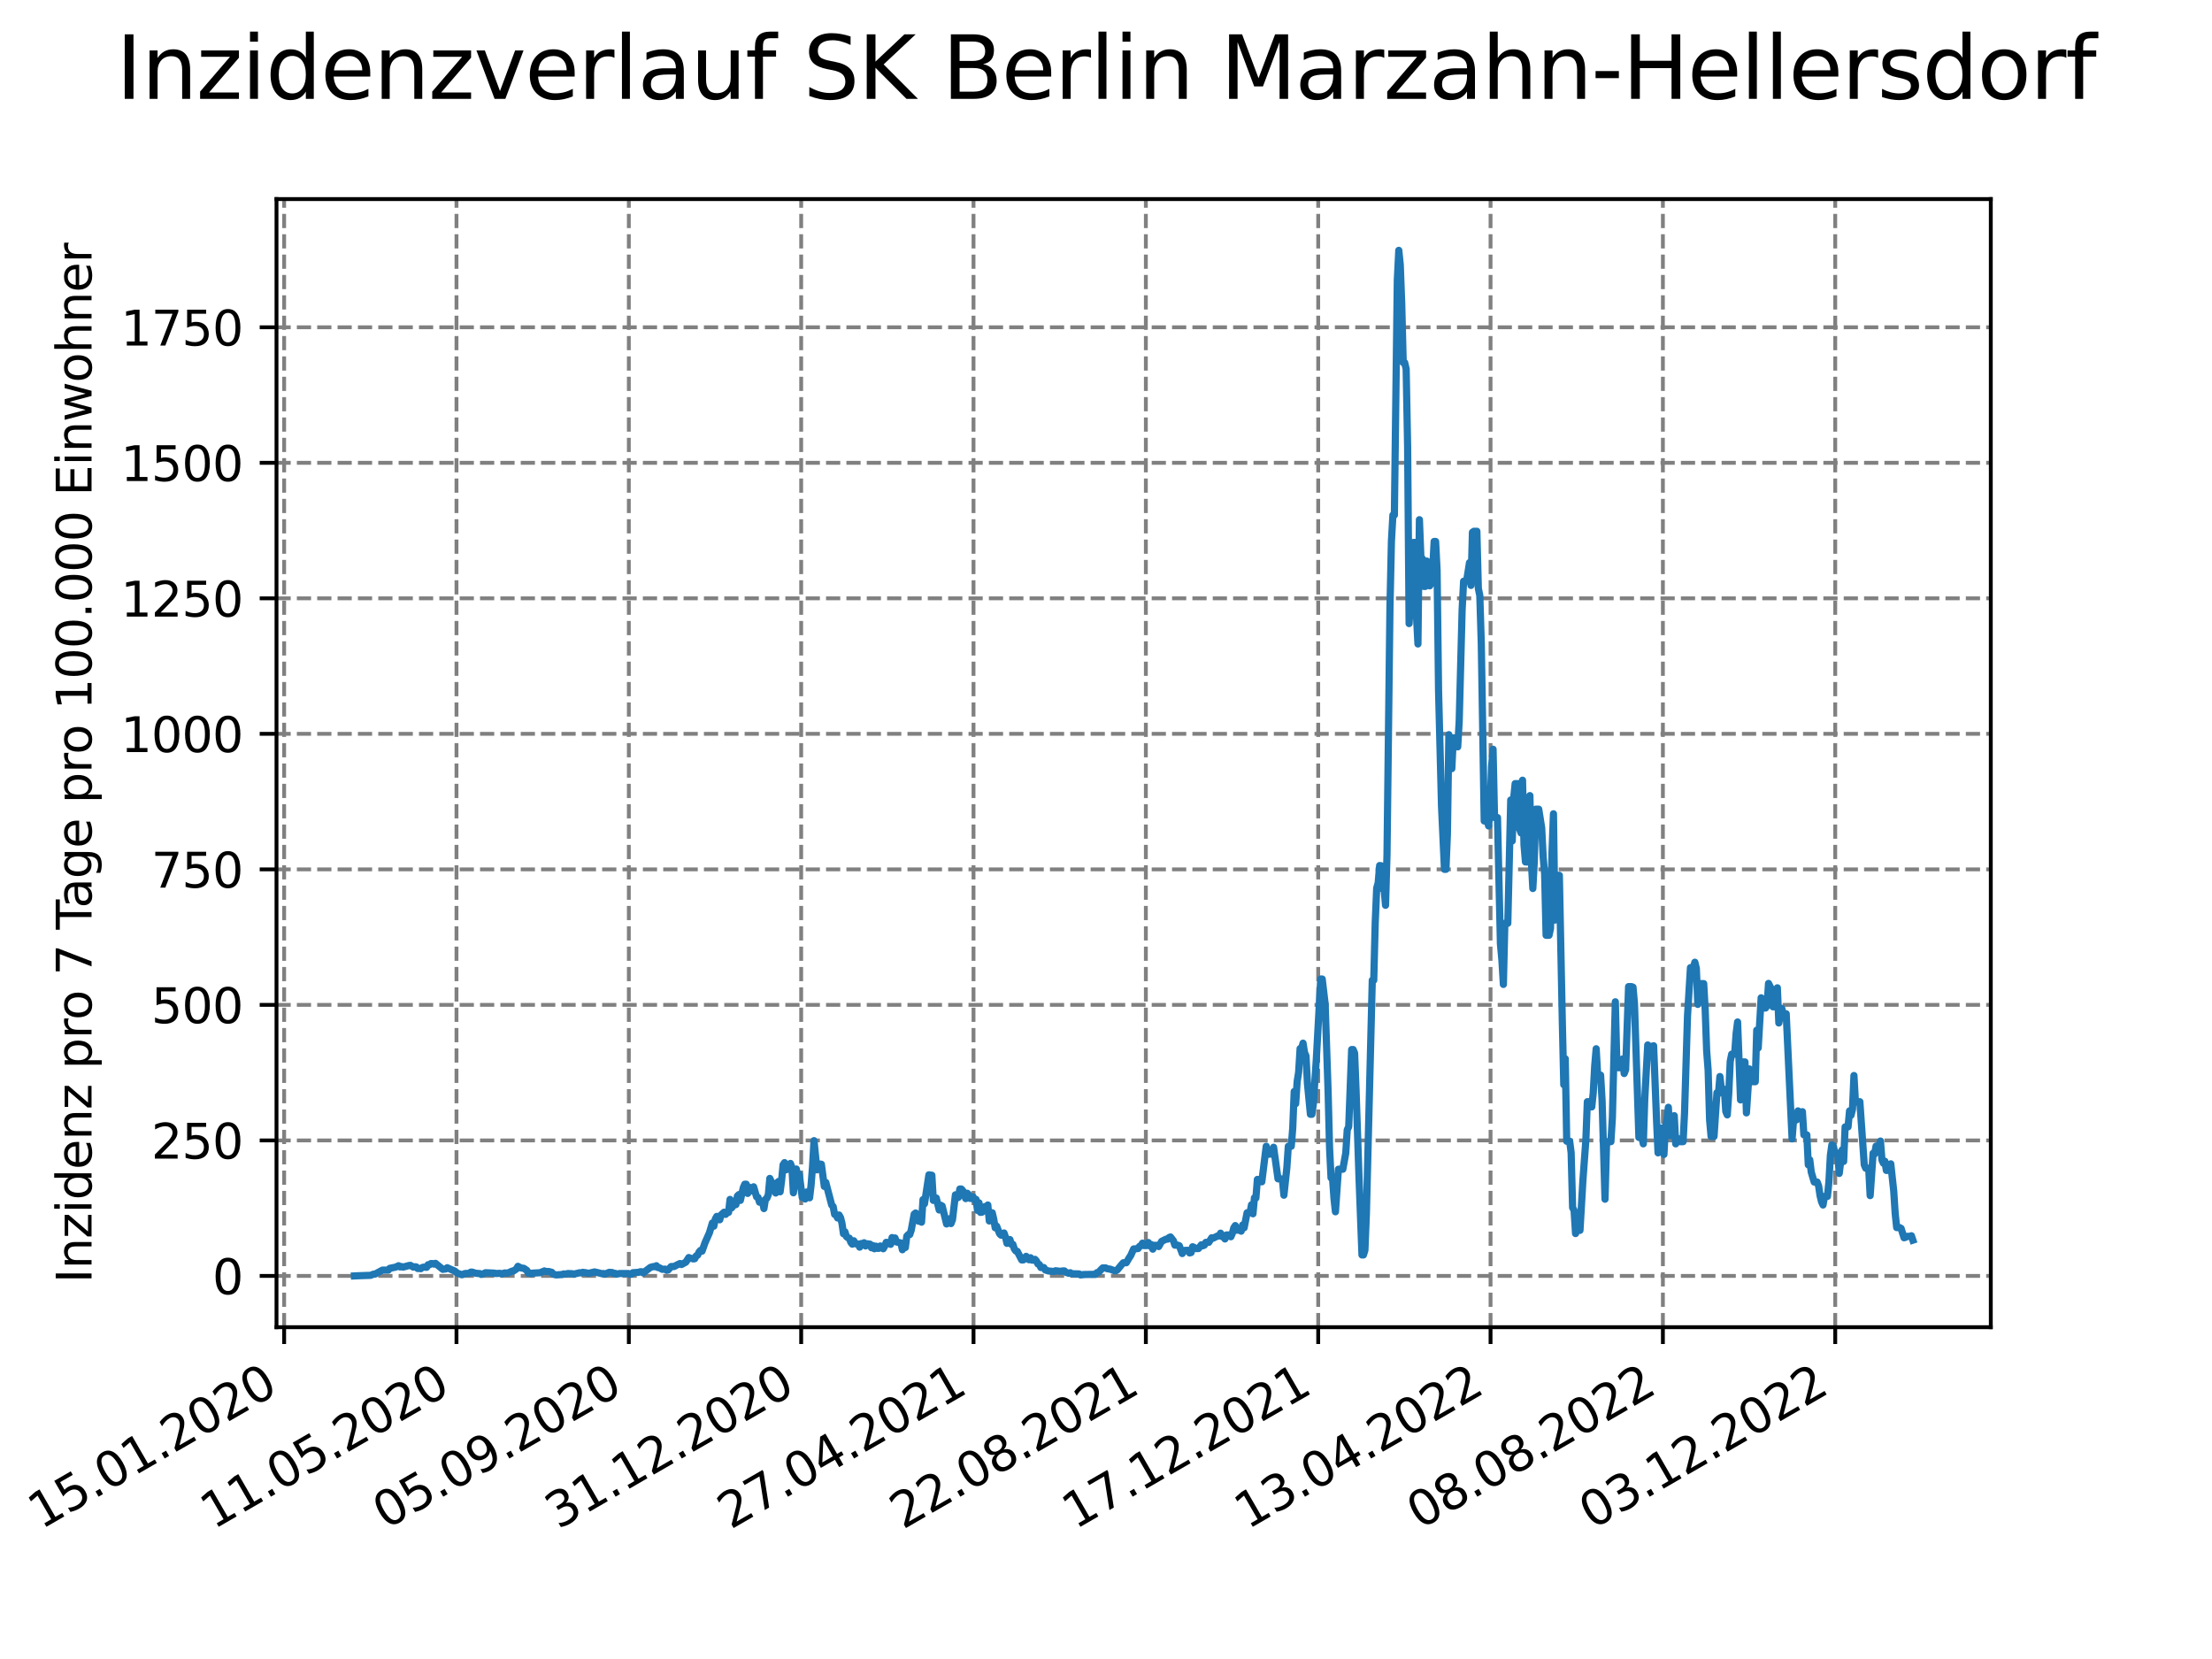<?xml version="1.0" encoding="utf-8" standalone="no"?>
<!DOCTYPE svg PUBLIC "-//W3C//DTD SVG 1.1//EN"
  "http://www.w3.org/Graphics/SVG/1.1/DTD/svg11.dtd">
<svg xmlns:xlink="http://www.w3.org/1999/xlink" width="460.8pt" height="345.6pt" viewBox="0 0 460.8 345.6" xmlns="http://www.w3.org/2000/svg" version="1.1">
 <defs>
  <style type="text/css">*{stroke-linejoin: round; stroke-linecap: butt}</style>
 </defs>
 <g id="figure_1">
  <g id="patch_1">
   <path d="M 0 345.6 
L 460.8 345.6 
L 460.8 0 
L 0 0 
z
" style="fill: #ffffff"/>
  </g>
  <g id="axes_1">
   <g id="patch_2">
    <path d="M 57.6 276.48 
L 414.72 276.48 
L 414.72 41.472 
L 57.6 41.472 
z
" style="fill: #ffffff"/>
   </g>
   <g id="matplotlib.axis_1">
    <g id="xtick_1">
     <g id="line2d_1">
      <path d="M 59.193 276.48 
L 59.193 41.472 
" clip-path="url(#pa24aca6c98)" style="fill: none; stroke-dasharray: 2.96,1.28; stroke-dashoffset: 0; stroke: #808080; stroke-width: 0.8"/>
     </g>
     <g id="line2d_2">
      <defs>
       <path id="m236a05d1f6" d="M 0 0 
L 0 3.5 
" style="stroke: #000000; stroke-width: 0.8"/>
      </defs>
      <g>
       <use xlink:href="#m236a05d1f6" x="59.193" y="276.48" style="stroke: #000000; stroke-width: 0.8"/>
      </g>
     </g>
     <g id="text_1">
      <!-- 15.01.2020 -->
      <g transform="translate(8.568 318.689) rotate(-30) scale(0.1 -0.1)">
       <defs>
        <path id="DejaVuSans-31" d="M 794 531 
L 1825 531 
L 1825 4091 
L 703 3866 
L 703 4441 
L 1819 4666 
L 2450 4666 
L 2450 531 
L 3481 531 
L 3481 0 
L 794 0 
L 794 531 
z
" transform="scale(0.016)"/>
        <path id="DejaVuSans-35" d="M 691 4666 
L 3169 4666 
L 3169 4134 
L 1269 4134 
L 1269 2991 
Q 1406 3038 1543 3061 
Q 1681 3084 1819 3084 
Q 2600 3084 3056 2656 
Q 3513 2228 3513 1497 
Q 3513 744 3044 326 
Q 2575 -91 1722 -91 
Q 1428 -91 1123 -41 
Q 819 9 494 109 
L 494 744 
Q 775 591 1075 516 
Q 1375 441 1709 441 
Q 2250 441 2565 725 
Q 2881 1009 2881 1497 
Q 2881 1984 2565 2268 
Q 2250 2553 1709 2553 
Q 1456 2553 1204 2497 
Q 953 2441 691 2322 
L 691 4666 
z
" transform="scale(0.016)"/>
        <path id="DejaVuSans-2e" d="M 684 794 
L 1344 794 
L 1344 0 
L 684 0 
L 684 794 
z
" transform="scale(0.016)"/>
        <path id="DejaVuSans-30" d="M 2034 4250 
Q 1547 4250 1301 3770 
Q 1056 3291 1056 2328 
Q 1056 1369 1301 889 
Q 1547 409 2034 409 
Q 2525 409 2770 889 
Q 3016 1369 3016 2328 
Q 3016 3291 2770 3770 
Q 2525 4250 2034 4250 
z
M 2034 4750 
Q 2819 4750 3233 4129 
Q 3647 3509 3647 2328 
Q 3647 1150 3233 529 
Q 2819 -91 2034 -91 
Q 1250 -91 836 529 
Q 422 1150 422 2328 
Q 422 3509 836 4129 
Q 1250 4750 2034 4750 
z
" transform="scale(0.016)"/>
        <path id="DejaVuSans-32" d="M 1228 531 
L 3431 531 
L 3431 0 
L 469 0 
L 469 531 
Q 828 903 1448 1529 
Q 2069 2156 2228 2338 
Q 2531 2678 2651 2914 
Q 2772 3150 2772 3378 
Q 2772 3750 2511 3984 
Q 2250 4219 1831 4219 
Q 1534 4219 1204 4116 
Q 875 4013 500 3803 
L 500 4441 
Q 881 4594 1212 4672 
Q 1544 4750 1819 4750 
Q 2544 4750 2975 4387 
Q 3406 4025 3406 3419 
Q 3406 3131 3298 2873 
Q 3191 2616 2906 2266 
Q 2828 2175 2409 1742 
Q 1991 1309 1228 531 
z
" transform="scale(0.016)"/>
       </defs>
       <use xlink:href="#DejaVuSans-31"/>
       <use xlink:href="#DejaVuSans-35" x="63.623"/>
       <use xlink:href="#DejaVuSans-2e" x="127.246"/>
       <use xlink:href="#DejaVuSans-30" x="159.033"/>
       <use xlink:href="#DejaVuSans-31" x="222.656"/>
       <use xlink:href="#DejaVuSans-2e" x="286.279"/>
       <use xlink:href="#DejaVuSans-32" x="318.066"/>
       <use xlink:href="#DejaVuSans-30" x="381.689"/>
       <use xlink:href="#DejaVuSans-32" x="445.312"/>
       <use xlink:href="#DejaVuSans-30" x="508.936"/>
      </g>
     </g>
    </g>
    <g id="xtick_2">
     <g id="line2d_3">
      <path d="M 95.095 276.48 
L 95.095 41.472 
" clip-path="url(#pa24aca6c98)" style="fill: none; stroke-dasharray: 2.96,1.28; stroke-dashoffset: 0; stroke: #808080; stroke-width: 0.8"/>
     </g>
     <g id="line2d_4">
      <g>
       <use xlink:href="#m236a05d1f6" x="95.095" y="276.48" style="stroke: #000000; stroke-width: 0.8"/>
      </g>
     </g>
     <g id="text_2">
      <!-- 11.05.2020 -->
      <g transform="translate(44.47 318.689) rotate(-30) scale(0.1 -0.1)">
       <use xlink:href="#DejaVuSans-31"/>
       <use xlink:href="#DejaVuSans-31" x="63.623"/>
       <use xlink:href="#DejaVuSans-2e" x="127.246"/>
       <use xlink:href="#DejaVuSans-30" x="159.033"/>
       <use xlink:href="#DejaVuSans-35" x="222.656"/>
       <use xlink:href="#DejaVuSans-2e" x="286.279"/>
       <use xlink:href="#DejaVuSans-32" x="318.066"/>
       <use xlink:href="#DejaVuSans-30" x="381.689"/>
       <use xlink:href="#DejaVuSans-32" x="445.312"/>
       <use xlink:href="#DejaVuSans-30" x="508.936"/>
      </g>
     </g>
    </g>
    <g id="xtick_3">
     <g id="line2d_5">
      <path d="M 130.998 276.48 
L 130.998 41.472 
" clip-path="url(#pa24aca6c98)" style="fill: none; stroke-dasharray: 2.96,1.28; stroke-dashoffset: 0; stroke: #808080; stroke-width: 0.8"/>
     </g>
     <g id="line2d_6">
      <g>
       <use xlink:href="#m236a05d1f6" x="130.998" y="276.48" style="stroke: #000000; stroke-width: 0.8"/>
      </g>
     </g>
     <g id="text_3">
      <!-- 05.09.2020 -->
      <g transform="translate(80.372 318.689) rotate(-30) scale(0.1 -0.1)">
       <defs>
        <path id="DejaVuSans-39" d="M 703 97 
L 703 672 
Q 941 559 1184 500 
Q 1428 441 1663 441 
Q 2288 441 2617 861 
Q 2947 1281 2994 2138 
Q 2813 1869 2534 1725 
Q 2256 1581 1919 1581 
Q 1219 1581 811 2004 
Q 403 2428 403 3163 
Q 403 3881 828 4315 
Q 1253 4750 1959 4750 
Q 2769 4750 3195 4129 
Q 3622 3509 3622 2328 
Q 3622 1225 3098 567 
Q 2575 -91 1691 -91 
Q 1453 -91 1209 -44 
Q 966 3 703 97 
z
M 1959 2075 
Q 2384 2075 2632 2365 
Q 2881 2656 2881 3163 
Q 2881 3666 2632 3958 
Q 2384 4250 1959 4250 
Q 1534 4250 1286 3958 
Q 1038 3666 1038 3163 
Q 1038 2656 1286 2365 
Q 1534 2075 1959 2075 
z
" transform="scale(0.016)"/>
       </defs>
       <use xlink:href="#DejaVuSans-30"/>
       <use xlink:href="#DejaVuSans-35" x="63.623"/>
       <use xlink:href="#DejaVuSans-2e" x="127.246"/>
       <use xlink:href="#DejaVuSans-30" x="159.033"/>
       <use xlink:href="#DejaVuSans-39" x="222.656"/>
       <use xlink:href="#DejaVuSans-2e" x="286.279"/>
       <use xlink:href="#DejaVuSans-32" x="318.066"/>
       <use xlink:href="#DejaVuSans-30" x="381.689"/>
       <use xlink:href="#DejaVuSans-32" x="445.312"/>
       <use xlink:href="#DejaVuSans-30" x="508.936"/>
      </g>
     </g>
    </g>
    <g id="xtick_4">
     <g id="line2d_7">
      <path d="M 166.9 276.48 
L 166.9 41.472 
" clip-path="url(#pa24aca6c98)" style="fill: none; stroke-dasharray: 2.96,1.28; stroke-dashoffset: 0; stroke: #808080; stroke-width: 0.8"/>
     </g>
     <g id="line2d_8">
      <g>
       <use xlink:href="#m236a05d1f6" x="166.9" y="276.48" style="stroke: #000000; stroke-width: 0.8"/>
      </g>
     </g>
     <g id="text_4">
      <!-- 31.12.2020 -->
      <g transform="translate(116.275 318.689) rotate(-30) scale(0.1 -0.1)">
       <defs>
        <path id="DejaVuSans-33" d="M 2597 2516 
Q 3050 2419 3304 2112 
Q 3559 1806 3559 1356 
Q 3559 666 3084 287 
Q 2609 -91 1734 -91 
Q 1441 -91 1130 -33 
Q 819 25 488 141 
L 488 750 
Q 750 597 1062 519 
Q 1375 441 1716 441 
Q 2309 441 2620 675 
Q 2931 909 2931 1356 
Q 2931 1769 2642 2001 
Q 2353 2234 1838 2234 
L 1294 2234 
L 1294 2753 
L 1863 2753 
Q 2328 2753 2575 2939 
Q 2822 3125 2822 3475 
Q 2822 3834 2567 4026 
Q 2313 4219 1838 4219 
Q 1578 4219 1281 4162 
Q 984 4106 628 3988 
L 628 4550 
Q 988 4650 1302 4700 
Q 1616 4750 1894 4750 
Q 2613 4750 3031 4423 
Q 3450 4097 3450 3541 
Q 3450 3153 3228 2886 
Q 3006 2619 2597 2516 
z
" transform="scale(0.016)"/>
       </defs>
       <use xlink:href="#DejaVuSans-33"/>
       <use xlink:href="#DejaVuSans-31" x="63.623"/>
       <use xlink:href="#DejaVuSans-2e" x="127.246"/>
       <use xlink:href="#DejaVuSans-31" x="159.033"/>
       <use xlink:href="#DejaVuSans-32" x="222.656"/>
       <use xlink:href="#DejaVuSans-2e" x="286.279"/>
       <use xlink:href="#DejaVuSans-32" x="318.066"/>
       <use xlink:href="#DejaVuSans-30" x="381.689"/>
       <use xlink:href="#DejaVuSans-32" x="445.312"/>
       <use xlink:href="#DejaVuSans-30" x="508.936"/>
      </g>
     </g>
    </g>
    <g id="xtick_5">
     <g id="line2d_9">
      <path d="M 202.802 276.48 
L 202.802 41.472 
" clip-path="url(#pa24aca6c98)" style="fill: none; stroke-dasharray: 2.96,1.28; stroke-dashoffset: 0; stroke: #808080; stroke-width: 0.8"/>
     </g>
     <g id="line2d_10">
      <g>
       <use xlink:href="#m236a05d1f6" x="202.802" y="276.48" style="stroke: #000000; stroke-width: 0.8"/>
      </g>
     </g>
     <g id="text_5">
      <!-- 27.04.2021 -->
      <g transform="translate(152.177 318.689) rotate(-30) scale(0.1 -0.1)">
       <defs>
        <path id="DejaVuSans-37" d="M 525 4666 
L 3525 4666 
L 3525 4397 
L 1831 0 
L 1172 0 
L 2766 4134 
L 525 4134 
L 525 4666 
z
" transform="scale(0.016)"/>
        <path id="DejaVuSans-34" d="M 2419 4116 
L 825 1625 
L 2419 1625 
L 2419 4116 
z
M 2253 4666 
L 3047 4666 
L 3047 1625 
L 3713 1625 
L 3713 1100 
L 3047 1100 
L 3047 0 
L 2419 0 
L 2419 1100 
L 313 1100 
L 313 1709 
L 2253 4666 
z
" transform="scale(0.016)"/>
       </defs>
       <use xlink:href="#DejaVuSans-32"/>
       <use xlink:href="#DejaVuSans-37" x="63.623"/>
       <use xlink:href="#DejaVuSans-2e" x="127.246"/>
       <use xlink:href="#DejaVuSans-30" x="159.033"/>
       <use xlink:href="#DejaVuSans-34" x="222.656"/>
       <use xlink:href="#DejaVuSans-2e" x="286.279"/>
       <use xlink:href="#DejaVuSans-32" x="318.066"/>
       <use xlink:href="#DejaVuSans-30" x="381.689"/>
       <use xlink:href="#DejaVuSans-32" x="445.312"/>
       <use xlink:href="#DejaVuSans-31" x="508.936"/>
      </g>
     </g>
    </g>
    <g id="xtick_6">
     <g id="line2d_11">
      <path d="M 238.704 276.48 
L 238.704 41.472 
" clip-path="url(#pa24aca6c98)" style="fill: none; stroke-dasharray: 2.96,1.28; stroke-dashoffset: 0; stroke: #808080; stroke-width: 0.8"/>
     </g>
     <g id="line2d_12">
      <g>
       <use xlink:href="#m236a05d1f6" x="238.704" y="276.48" style="stroke: #000000; stroke-width: 0.8"/>
      </g>
     </g>
     <g id="text_6">
      <!-- 22.08.2021 -->
      <g transform="translate(188.079 318.689) rotate(-30) scale(0.1 -0.1)">
       <defs>
        <path id="DejaVuSans-38" d="M 2034 2216 
Q 1584 2216 1326 1975 
Q 1069 1734 1069 1313 
Q 1069 891 1326 650 
Q 1584 409 2034 409 
Q 2484 409 2743 651 
Q 3003 894 3003 1313 
Q 3003 1734 2745 1975 
Q 2488 2216 2034 2216 
z
M 1403 2484 
Q 997 2584 770 2862 
Q 544 3141 544 3541 
Q 544 4100 942 4425 
Q 1341 4750 2034 4750 
Q 2731 4750 3128 4425 
Q 3525 4100 3525 3541 
Q 3525 3141 3298 2862 
Q 3072 2584 2669 2484 
Q 3125 2378 3379 2068 
Q 3634 1759 3634 1313 
Q 3634 634 3220 271 
Q 2806 -91 2034 -91 
Q 1263 -91 848 271 
Q 434 634 434 1313 
Q 434 1759 690 2068 
Q 947 2378 1403 2484 
z
M 1172 3481 
Q 1172 3119 1398 2916 
Q 1625 2713 2034 2713 
Q 2441 2713 2670 2916 
Q 2900 3119 2900 3481 
Q 2900 3844 2670 4047 
Q 2441 4250 2034 4250 
Q 1625 4250 1398 4047 
Q 1172 3844 1172 3481 
z
" transform="scale(0.016)"/>
       </defs>
       <use xlink:href="#DejaVuSans-32"/>
       <use xlink:href="#DejaVuSans-32" x="63.623"/>
       <use xlink:href="#DejaVuSans-2e" x="127.246"/>
       <use xlink:href="#DejaVuSans-30" x="159.033"/>
       <use xlink:href="#DejaVuSans-38" x="222.656"/>
       <use xlink:href="#DejaVuSans-2e" x="286.279"/>
       <use xlink:href="#DejaVuSans-32" x="318.066"/>
       <use xlink:href="#DejaVuSans-30" x="381.689"/>
       <use xlink:href="#DejaVuSans-32" x="445.312"/>
       <use xlink:href="#DejaVuSans-31" x="508.936"/>
      </g>
     </g>
    </g>
    <g id="xtick_7">
     <g id="line2d_13">
      <path d="M 274.607 276.48 
L 274.607 41.472 
" clip-path="url(#pa24aca6c98)" style="fill: none; stroke-dasharray: 2.96,1.28; stroke-dashoffset: 0; stroke: #808080; stroke-width: 0.8"/>
     </g>
     <g id="line2d_14">
      <g>
       <use xlink:href="#m236a05d1f6" x="274.607" y="276.48" style="stroke: #000000; stroke-width: 0.8"/>
      </g>
     </g>
     <g id="text_7">
      <!-- 17.12.2021 -->
      <g transform="translate(223.981 318.689) rotate(-30) scale(0.1 -0.1)">
       <use xlink:href="#DejaVuSans-31"/>
       <use xlink:href="#DejaVuSans-37" x="63.623"/>
       <use xlink:href="#DejaVuSans-2e" x="127.246"/>
       <use xlink:href="#DejaVuSans-31" x="159.033"/>
       <use xlink:href="#DejaVuSans-32" x="222.656"/>
       <use xlink:href="#DejaVuSans-2e" x="286.279"/>
       <use xlink:href="#DejaVuSans-32" x="318.066"/>
       <use xlink:href="#DejaVuSans-30" x="381.689"/>
       <use xlink:href="#DejaVuSans-32" x="445.312"/>
       <use xlink:href="#DejaVuSans-31" x="508.936"/>
      </g>
     </g>
    </g>
    <g id="xtick_8">
     <g id="line2d_15">
      <path d="M 310.509 276.48 
L 310.509 41.472 
" clip-path="url(#pa24aca6c98)" style="fill: none; stroke-dasharray: 2.96,1.28; stroke-dashoffset: 0; stroke: #808080; stroke-width: 0.8"/>
     </g>
     <g id="line2d_16">
      <g>
       <use xlink:href="#m236a05d1f6" x="310.509" y="276.48" style="stroke: #000000; stroke-width: 0.8"/>
      </g>
     </g>
     <g id="text_8">
      <!-- 13.04.2022 -->
      <g transform="translate(259.884 318.689) rotate(-30) scale(0.1 -0.1)">
       <use xlink:href="#DejaVuSans-31"/>
       <use xlink:href="#DejaVuSans-33" x="63.623"/>
       <use xlink:href="#DejaVuSans-2e" x="127.246"/>
       <use xlink:href="#DejaVuSans-30" x="159.033"/>
       <use xlink:href="#DejaVuSans-34" x="222.656"/>
       <use xlink:href="#DejaVuSans-2e" x="286.279"/>
       <use xlink:href="#DejaVuSans-32" x="318.066"/>
       <use xlink:href="#DejaVuSans-30" x="381.689"/>
       <use xlink:href="#DejaVuSans-32" x="445.312"/>
       <use xlink:href="#DejaVuSans-32" x="508.936"/>
      </g>
     </g>
    </g>
    <g id="xtick_9">
     <g id="line2d_17">
      <path d="M 346.411 276.48 
L 346.411 41.472 
" clip-path="url(#pa24aca6c98)" style="fill: none; stroke-dasharray: 2.96,1.28; stroke-dashoffset: 0; stroke: #808080; stroke-width: 0.8"/>
     </g>
     <g id="line2d_18">
      <g>
       <use xlink:href="#m236a05d1f6" x="346.411" y="276.48" style="stroke: #000000; stroke-width: 0.8"/>
      </g>
     </g>
     <g id="text_9">
      <!-- 08.08.2022 -->
      <g transform="translate(295.786 318.689) rotate(-30) scale(0.1 -0.1)">
       <use xlink:href="#DejaVuSans-30"/>
       <use xlink:href="#DejaVuSans-38" x="63.623"/>
       <use xlink:href="#DejaVuSans-2e" x="127.246"/>
       <use xlink:href="#DejaVuSans-30" x="159.033"/>
       <use xlink:href="#DejaVuSans-38" x="222.656"/>
       <use xlink:href="#DejaVuSans-2e" x="286.279"/>
       <use xlink:href="#DejaVuSans-32" x="318.066"/>
       <use xlink:href="#DejaVuSans-30" x="381.689"/>
       <use xlink:href="#DejaVuSans-32" x="445.312"/>
       <use xlink:href="#DejaVuSans-32" x="508.936"/>
      </g>
     </g>
    </g>
    <g id="xtick_10">
     <g id="line2d_19">
      <path d="M 382.313 276.48 
L 382.313 41.472 
" clip-path="url(#pa24aca6c98)" style="fill: none; stroke-dasharray: 2.96,1.28; stroke-dashoffset: 0; stroke: #808080; stroke-width: 0.8"/>
     </g>
     <g id="line2d_20">
      <g>
       <use xlink:href="#m236a05d1f6" x="382.313" y="276.48" style="stroke: #000000; stroke-width: 0.8"/>
      </g>
     </g>
     <g id="text_10">
      <!-- 03.12.2022 -->
      <g transform="translate(331.688 318.689) rotate(-30) scale(0.1 -0.1)">
       <use xlink:href="#DejaVuSans-30"/>
       <use xlink:href="#DejaVuSans-33" x="63.623"/>
       <use xlink:href="#DejaVuSans-2e" x="127.246"/>
       <use xlink:href="#DejaVuSans-31" x="159.033"/>
       <use xlink:href="#DejaVuSans-32" x="222.656"/>
       <use xlink:href="#DejaVuSans-2e" x="286.279"/>
       <use xlink:href="#DejaVuSans-32" x="318.066"/>
       <use xlink:href="#DejaVuSans-30" x="381.689"/>
       <use xlink:href="#DejaVuSans-32" x="445.312"/>
       <use xlink:href="#DejaVuSans-32" x="508.936"/>
      </g>
     </g>
    </g>
   </g>
   <g id="matplotlib.axis_2">
    <g id="ytick_1">
     <g id="line2d_21">
      <path d="M 57.6 265.798 
L 414.72 265.798 
" clip-path="url(#pa24aca6c98)" style="fill: none; stroke-dasharray: 2.96,1.28; stroke-dashoffset: 0; stroke: #808080; stroke-width: 0.8"/>
     </g>
     <g id="line2d_22">
      <defs>
       <path id="m1635354363" d="M 0 0 
L -3.5 0 
" style="stroke: #000000; stroke-width: 0.8"/>
      </defs>
      <g>
       <use xlink:href="#m1635354363" x="57.6" y="265.798" style="stroke: #000000; stroke-width: 0.8"/>
      </g>
     </g>
     <g id="text_11">
      <!-- 0 -->
      <g transform="translate(44.237 269.597) scale(0.1 -0.1)">
       <use xlink:href="#DejaVuSans-30"/>
      </g>
     </g>
    </g>
    <g id="ytick_2">
     <g id="line2d_23">
      <path d="M 57.6 237.567 
L 414.72 237.567 
" clip-path="url(#pa24aca6c98)" style="fill: none; stroke-dasharray: 2.96,1.28; stroke-dashoffset: 0; stroke: #808080; stroke-width: 0.8"/>
     </g>
     <g id="line2d_24">
      <g>
       <use xlink:href="#m1635354363" x="57.6" y="237.567" style="stroke: #000000; stroke-width: 0.8"/>
      </g>
     </g>
     <g id="text_12">
      <!-- 250 -->
      <g transform="translate(31.512 241.366) scale(0.1 -0.1)">
       <use xlink:href="#DejaVuSans-32"/>
       <use xlink:href="#DejaVuSans-35" x="63.623"/>
       <use xlink:href="#DejaVuSans-30" x="127.246"/>
      </g>
     </g>
    </g>
    <g id="ytick_3">
     <g id="line2d_25">
      <path d="M 57.6 209.336 
L 414.72 209.336 
" clip-path="url(#pa24aca6c98)" style="fill: none; stroke-dasharray: 2.96,1.28; stroke-dashoffset: 0; stroke: #808080; stroke-width: 0.8"/>
     </g>
     <g id="line2d_26">
      <g>
       <use xlink:href="#m1635354363" x="57.6" y="209.336" style="stroke: #000000; stroke-width: 0.8"/>
      </g>
     </g>
     <g id="text_13">
      <!-- 500 -->
      <g transform="translate(31.512 213.135) scale(0.1 -0.1)">
       <use xlink:href="#DejaVuSans-35"/>
       <use xlink:href="#DejaVuSans-30" x="63.623"/>
       <use xlink:href="#DejaVuSans-30" x="127.246"/>
      </g>
     </g>
    </g>
    <g id="ytick_4">
     <g id="line2d_27">
      <path d="M 57.6 181.105 
L 414.72 181.105 
" clip-path="url(#pa24aca6c98)" style="fill: none; stroke-dasharray: 2.96,1.28; stroke-dashoffset: 0; stroke: #808080; stroke-width: 0.8"/>
     </g>
     <g id="line2d_28">
      <g>
       <use xlink:href="#m1635354363" x="57.6" y="181.105" style="stroke: #000000; stroke-width: 0.8"/>
      </g>
     </g>
     <g id="text_14">
      <!-- 750 -->
      <g transform="translate(31.512 184.904) scale(0.1 -0.1)">
       <use xlink:href="#DejaVuSans-37"/>
       <use xlink:href="#DejaVuSans-35" x="63.623"/>
       <use xlink:href="#DejaVuSans-30" x="127.246"/>
      </g>
     </g>
    </g>
    <g id="ytick_5">
     <g id="line2d_29">
      <path d="M 57.6 152.874 
L 414.72 152.874 
" clip-path="url(#pa24aca6c98)" style="fill: none; stroke-dasharray: 2.96,1.28; stroke-dashoffset: 0; stroke: #808080; stroke-width: 0.8"/>
     </g>
     <g id="line2d_30">
      <g>
       <use xlink:href="#m1635354363" x="57.6" y="152.874" style="stroke: #000000; stroke-width: 0.8"/>
      </g>
     </g>
     <g id="text_15">
      <!-- 1000 -->
      <g transform="translate(25.15 156.673) scale(0.1 -0.1)">
       <use xlink:href="#DejaVuSans-31"/>
       <use xlink:href="#DejaVuSans-30" x="63.623"/>
       <use xlink:href="#DejaVuSans-30" x="127.246"/>
       <use xlink:href="#DejaVuSans-30" x="190.869"/>
      </g>
     </g>
    </g>
    <g id="ytick_6">
     <g id="line2d_31">
      <path d="M 57.6 124.643 
L 414.72 124.643 
" clip-path="url(#pa24aca6c98)" style="fill: none; stroke-dasharray: 2.96,1.28; stroke-dashoffset: 0; stroke: #808080; stroke-width: 0.8"/>
     </g>
     <g id="line2d_32">
      <g>
       <use xlink:href="#m1635354363" x="57.6" y="124.643" style="stroke: #000000; stroke-width: 0.8"/>
      </g>
     </g>
     <g id="text_16">
      <!-- 1250 -->
      <g transform="translate(25.15 128.442) scale(0.1 -0.1)">
       <use xlink:href="#DejaVuSans-31"/>
       <use xlink:href="#DejaVuSans-32" x="63.623"/>
       <use xlink:href="#DejaVuSans-35" x="127.246"/>
       <use xlink:href="#DejaVuSans-30" x="190.869"/>
      </g>
     </g>
    </g>
    <g id="ytick_7">
     <g id="line2d_33">
      <path d="M 57.6 96.412 
L 414.72 96.412 
" clip-path="url(#pa24aca6c98)" style="fill: none; stroke-dasharray: 2.96,1.28; stroke-dashoffset: 0; stroke: #808080; stroke-width: 0.8"/>
     </g>
     <g id="line2d_34">
      <g>
       <use xlink:href="#m1635354363" x="57.6" y="96.412" style="stroke: #000000; stroke-width: 0.8"/>
      </g>
     </g>
     <g id="text_17">
      <!-- 1500 -->
      <g transform="translate(25.15 100.211) scale(0.1 -0.1)">
       <use xlink:href="#DejaVuSans-31"/>
       <use xlink:href="#DejaVuSans-35" x="63.623"/>
       <use xlink:href="#DejaVuSans-30" x="127.246"/>
       <use xlink:href="#DejaVuSans-30" x="190.869"/>
      </g>
     </g>
    </g>
    <g id="ytick_8">
     <g id="line2d_35">
      <path d="M 57.6 68.181 
L 414.72 68.181 
" clip-path="url(#pa24aca6c98)" style="fill: none; stroke-dasharray: 2.96,1.28; stroke-dashoffset: 0; stroke: #808080; stroke-width: 0.8"/>
     </g>
     <g id="line2d_36">
      <g>
       <use xlink:href="#m1635354363" x="57.6" y="68.181" style="stroke: #000000; stroke-width: 0.8"/>
      </g>
     </g>
     <g id="text_18">
      <!-- 1750 -->
      <g transform="translate(25.15 71.98) scale(0.1 -0.1)">
       <use xlink:href="#DejaVuSans-31"/>
       <use xlink:href="#DejaVuSans-37" x="63.623"/>
       <use xlink:href="#DejaVuSans-35" x="127.246"/>
       <use xlink:href="#DejaVuSans-30" x="190.869"/>
      </g>
     </g>
    </g>
    <g id="text_19">
     <!-- Inzidenz pro 7 Tage pro 100.000 Einwohner -->
     <g transform="translate(19.07 267.301) rotate(-90) scale(0.1 -0.1)">
      <defs>
       <path id="DejaVuSans-49" d="M 628 4666 
L 1259 4666 
L 1259 0 
L 628 0 
L 628 4666 
z
" transform="scale(0.016)"/>
       <path id="DejaVuSans-6e" d="M 3513 2113 
L 3513 0 
L 2938 0 
L 2938 2094 
Q 2938 2591 2744 2837 
Q 2550 3084 2163 3084 
Q 1697 3084 1428 2787 
Q 1159 2491 1159 1978 
L 1159 0 
L 581 0 
L 581 3500 
L 1159 3500 
L 1159 2956 
Q 1366 3272 1645 3428 
Q 1925 3584 2291 3584 
Q 2894 3584 3203 3211 
Q 3513 2838 3513 2113 
z
" transform="scale(0.016)"/>
       <path id="DejaVuSans-7a" d="M 353 3500 
L 3084 3500 
L 3084 2975 
L 922 459 
L 3084 459 
L 3084 0 
L 275 0 
L 275 525 
L 2438 3041 
L 353 3041 
L 353 3500 
z
" transform="scale(0.016)"/>
       <path id="DejaVuSans-69" d="M 603 3500 
L 1178 3500 
L 1178 0 
L 603 0 
L 603 3500 
z
M 603 4863 
L 1178 4863 
L 1178 4134 
L 603 4134 
L 603 4863 
z
" transform="scale(0.016)"/>
       <path id="DejaVuSans-64" d="M 2906 2969 
L 2906 4863 
L 3481 4863 
L 3481 0 
L 2906 0 
L 2906 525 
Q 2725 213 2448 61 
Q 2172 -91 1784 -91 
Q 1150 -91 751 415 
Q 353 922 353 1747 
Q 353 2572 751 3078 
Q 1150 3584 1784 3584 
Q 2172 3584 2448 3432 
Q 2725 3281 2906 2969 
z
M 947 1747 
Q 947 1113 1208 752 
Q 1469 391 1925 391 
Q 2381 391 2643 752 
Q 2906 1113 2906 1747 
Q 2906 2381 2643 2742 
Q 2381 3103 1925 3103 
Q 1469 3103 1208 2742 
Q 947 2381 947 1747 
z
" transform="scale(0.016)"/>
       <path id="DejaVuSans-65" d="M 3597 1894 
L 3597 1613 
L 953 1613 
Q 991 1019 1311 708 
Q 1631 397 2203 397 
Q 2534 397 2845 478 
Q 3156 559 3463 722 
L 3463 178 
Q 3153 47 2828 -22 
Q 2503 -91 2169 -91 
Q 1331 -91 842 396 
Q 353 884 353 1716 
Q 353 2575 817 3079 
Q 1281 3584 2069 3584 
Q 2775 3584 3186 3129 
Q 3597 2675 3597 1894 
z
M 3022 2063 
Q 3016 2534 2758 2815 
Q 2500 3097 2075 3097 
Q 1594 3097 1305 2825 
Q 1016 2553 972 2059 
L 3022 2063 
z
" transform="scale(0.016)"/>
       <path id="DejaVuSans-20" transform="scale(0.016)"/>
       <path id="DejaVuSans-70" d="M 1159 525 
L 1159 -1331 
L 581 -1331 
L 581 3500 
L 1159 3500 
L 1159 2969 
Q 1341 3281 1617 3432 
Q 1894 3584 2278 3584 
Q 2916 3584 3314 3078 
Q 3713 2572 3713 1747 
Q 3713 922 3314 415 
Q 2916 -91 2278 -91 
Q 1894 -91 1617 61 
Q 1341 213 1159 525 
z
M 3116 1747 
Q 3116 2381 2855 2742 
Q 2594 3103 2138 3103 
Q 1681 3103 1420 2742 
Q 1159 2381 1159 1747 
Q 1159 1113 1420 752 
Q 1681 391 2138 391 
Q 2594 391 2855 752 
Q 3116 1113 3116 1747 
z
" transform="scale(0.016)"/>
       <path id="DejaVuSans-72" d="M 2631 2963 
Q 2534 3019 2420 3045 
Q 2306 3072 2169 3072 
Q 1681 3072 1420 2755 
Q 1159 2438 1159 1844 
L 1159 0 
L 581 0 
L 581 3500 
L 1159 3500 
L 1159 2956 
Q 1341 3275 1631 3429 
Q 1922 3584 2338 3584 
Q 2397 3584 2469 3576 
Q 2541 3569 2628 3553 
L 2631 2963 
z
" transform="scale(0.016)"/>
       <path id="DejaVuSans-6f" d="M 1959 3097 
Q 1497 3097 1228 2736 
Q 959 2375 959 1747 
Q 959 1119 1226 758 
Q 1494 397 1959 397 
Q 2419 397 2687 759 
Q 2956 1122 2956 1747 
Q 2956 2369 2687 2733 
Q 2419 3097 1959 3097 
z
M 1959 3584 
Q 2709 3584 3137 3096 
Q 3566 2609 3566 1747 
Q 3566 888 3137 398 
Q 2709 -91 1959 -91 
Q 1206 -91 779 398 
Q 353 888 353 1747 
Q 353 2609 779 3096 
Q 1206 3584 1959 3584 
z
" transform="scale(0.016)"/>
       <path id="DejaVuSans-54" d="M -19 4666 
L 3928 4666 
L 3928 4134 
L 2272 4134 
L 2272 0 
L 1638 0 
L 1638 4134 
L -19 4134 
L -19 4666 
z
" transform="scale(0.016)"/>
       <path id="DejaVuSans-61" d="M 2194 1759 
Q 1497 1759 1228 1600 
Q 959 1441 959 1056 
Q 959 750 1161 570 
Q 1363 391 1709 391 
Q 2188 391 2477 730 
Q 2766 1069 2766 1631 
L 2766 1759 
L 2194 1759 
z
M 3341 1997 
L 3341 0 
L 2766 0 
L 2766 531 
Q 2569 213 2275 61 
Q 1981 -91 1556 -91 
Q 1019 -91 701 211 
Q 384 513 384 1019 
Q 384 1609 779 1909 
Q 1175 2209 1959 2209 
L 2766 2209 
L 2766 2266 
Q 2766 2663 2505 2880 
Q 2244 3097 1772 3097 
Q 1472 3097 1187 3025 
Q 903 2953 641 2809 
L 641 3341 
Q 956 3463 1253 3523 
Q 1550 3584 1831 3584 
Q 2591 3584 2966 3190 
Q 3341 2797 3341 1997 
z
" transform="scale(0.016)"/>
       <path id="DejaVuSans-67" d="M 2906 1791 
Q 2906 2416 2648 2759 
Q 2391 3103 1925 3103 
Q 1463 3103 1205 2759 
Q 947 2416 947 1791 
Q 947 1169 1205 825 
Q 1463 481 1925 481 
Q 2391 481 2648 825 
Q 2906 1169 2906 1791 
z
M 3481 434 
Q 3481 -459 3084 -895 
Q 2688 -1331 1869 -1331 
Q 1566 -1331 1297 -1286 
Q 1028 -1241 775 -1147 
L 775 -588 
Q 1028 -725 1275 -790 
Q 1522 -856 1778 -856 
Q 2344 -856 2625 -561 
Q 2906 -266 2906 331 
L 2906 616 
Q 2728 306 2450 153 
Q 2172 0 1784 0 
Q 1141 0 747 490 
Q 353 981 353 1791 
Q 353 2603 747 3093 
Q 1141 3584 1784 3584 
Q 2172 3584 2450 3431 
Q 2728 3278 2906 2969 
L 2906 3500 
L 3481 3500 
L 3481 434 
z
" transform="scale(0.016)"/>
       <path id="DejaVuSans-45" d="M 628 4666 
L 3578 4666 
L 3578 4134 
L 1259 4134 
L 1259 2753 
L 3481 2753 
L 3481 2222 
L 1259 2222 
L 1259 531 
L 3634 531 
L 3634 0 
L 628 0 
L 628 4666 
z
" transform="scale(0.016)"/>
       <path id="DejaVuSans-77" d="M 269 3500 
L 844 3500 
L 1563 769 
L 2278 3500 
L 2956 3500 
L 3675 769 
L 4391 3500 
L 4966 3500 
L 4050 0 
L 3372 0 
L 2619 2869 
L 1863 0 
L 1184 0 
L 269 3500 
z
" transform="scale(0.016)"/>
       <path id="DejaVuSans-68" d="M 3513 2113 
L 3513 0 
L 2938 0 
L 2938 2094 
Q 2938 2591 2744 2837 
Q 2550 3084 2163 3084 
Q 1697 3084 1428 2787 
Q 1159 2491 1159 1978 
L 1159 0 
L 581 0 
L 581 4863 
L 1159 4863 
L 1159 2956 
Q 1366 3272 1645 3428 
Q 1925 3584 2291 3584 
Q 2894 3584 3203 3211 
Q 3513 2838 3513 2113 
z
" transform="scale(0.016)"/>
      </defs>
      <use xlink:href="#DejaVuSans-49"/>
      <use xlink:href="#DejaVuSans-6e" x="29.492"/>
      <use xlink:href="#DejaVuSans-7a" x="92.871"/>
      <use xlink:href="#DejaVuSans-69" x="145.361"/>
      <use xlink:href="#DejaVuSans-64" x="173.145"/>
      <use xlink:href="#DejaVuSans-65" x="236.621"/>
      <use xlink:href="#DejaVuSans-6e" x="298.145"/>
      <use xlink:href="#DejaVuSans-7a" x="361.523"/>
      <use xlink:href="#DejaVuSans-20" x="414.014"/>
      <use xlink:href="#DejaVuSans-70" x="445.801"/>
      <use xlink:href="#DejaVuSans-72" x="509.277"/>
      <use xlink:href="#DejaVuSans-6f" x="548.141"/>
      <use xlink:href="#DejaVuSans-20" x="609.322"/>
      <use xlink:href="#DejaVuSans-37" x="641.109"/>
      <use xlink:href="#DejaVuSans-20" x="704.732"/>
      <use xlink:href="#DejaVuSans-54" x="736.52"/>
      <use xlink:href="#DejaVuSans-61" x="781.104"/>
      <use xlink:href="#DejaVuSans-67" x="842.383"/>
      <use xlink:href="#DejaVuSans-65" x="905.859"/>
      <use xlink:href="#DejaVuSans-20" x="967.383"/>
      <use xlink:href="#DejaVuSans-70" x="999.17"/>
      <use xlink:href="#DejaVuSans-72" x="1062.646"/>
      <use xlink:href="#DejaVuSans-6f" x="1101.51"/>
      <use xlink:href="#DejaVuSans-20" x="1162.691"/>
      <use xlink:href="#DejaVuSans-31" x="1194.479"/>
      <use xlink:href="#DejaVuSans-30" x="1258.102"/>
      <use xlink:href="#DejaVuSans-30" x="1321.725"/>
      <use xlink:href="#DejaVuSans-2e" x="1385.348"/>
      <use xlink:href="#DejaVuSans-30" x="1417.135"/>
      <use xlink:href="#DejaVuSans-30" x="1480.758"/>
      <use xlink:href="#DejaVuSans-30" x="1544.381"/>
      <use xlink:href="#DejaVuSans-20" x="1608.004"/>
      <use xlink:href="#DejaVuSans-45" x="1639.791"/>
      <use xlink:href="#DejaVuSans-69" x="1702.975"/>
      <use xlink:href="#DejaVuSans-6e" x="1730.758"/>
      <use xlink:href="#DejaVuSans-77" x="1794.137"/>
      <use xlink:href="#DejaVuSans-6f" x="1875.924"/>
      <use xlink:href="#DejaVuSans-68" x="1937.105"/>
      <use xlink:href="#DejaVuSans-6e" x="2000.484"/>
      <use xlink:href="#DejaVuSans-65" x="2063.863"/>
      <use xlink:href="#DejaVuSans-72" x="2125.387"/>
     </g>
    </g>
   </g>
   <g id="line2d_37">
    <path d="M 73.833 265.798 
L 74.753 265.756 
L 77.208 265.673 
L 77.822 265.423 
L 78.129 265.423 
L 78.742 265.09 
L 79.356 264.757 
L 79.663 264.591 
L 80.89 264.591 
L 81.197 264.216 
L 82.425 263.966 
L 83.038 263.675 
L 83.345 263.925 
L 83.652 263.842 
L 83.959 263.966 
L 84.573 263.8 
L 85.186 263.633 
L 85.493 263.592 
L 86.107 263.966 
L 86.414 263.883 
L 86.721 263.925 
L 87.028 264.258 
L 87.334 264.216 
L 87.641 264.299 
L 87.948 264.05 
L 88.255 263.966 
L 88.869 264.008 
L 89.176 263.467 
L 89.482 263.467 
L 89.789 263.217 
L 90.096 263.217 
L 90.403 263.342 
L 90.71 263.176 
L 92.244 264.424 
L 92.858 264.341 
L 93.165 264.091 
L 94.085 264.508 
L 94.699 264.757 
L 95.313 265.257 
L 96.233 265.548 
L 96.847 265.298 
L 97.768 265.257 
L 98.074 265.007 
L 98.381 265.007 
L 98.995 265.215 
L 99.609 265.298 
L 99.916 265.298 
L 100.222 265.465 
L 100.529 265.423 
L 101.143 265.132 
L 102.984 265.215 
L 103.291 265.298 
L 104.212 265.257 
L 104.518 265.382 
L 105.132 265.173 
L 105.746 265.215 
L 106.666 264.799 
L 106.973 264.757 
L 107.587 264.341 
L 107.894 263.8 
L 108.508 264.133 
L 109.121 264.216 
L 109.735 264.632 
L 110.042 265.215 
L 110.349 265.173 
L 110.656 265.34 
L 110.962 265.215 
L 112.497 265.132 
L 113.11 264.882 
L 113.417 264.757 
L 113.724 264.882 
L 114.338 264.882 
L 114.952 265.049 
L 115.258 265.423 
L 115.872 265.59 
L 117.1 265.506 
L 117.406 265.382 
L 117.713 265.423 
L 118.327 265.298 
L 119.248 265.34 
L 119.554 265.423 
L 120.782 265.132 
L 121.089 265.173 
L 121.396 265.049 
L 122.009 265.132 
L 122.623 265.257 
L 123.85 264.965 
L 124.771 265.173 
L 125.385 265.34 
L 125.692 265.298 
L 125.998 265.423 
L 126.919 265.049 
L 127.533 265.09 
L 127.84 265.298 
L 128.146 265.257 
L 128.453 265.423 
L 129.067 265.298 
L 130.908 265.298 
L 131.215 265.465 
L 131.522 265.423 
L 131.829 265.132 
L 133.056 265.049 
L 133.363 264.924 
L 133.67 264.924 
L 133.977 265.173 
L 135.511 264.008 
L 136.125 263.842 
L 136.432 263.883 
L 136.738 263.675 
L 137.045 264.05 
L 137.352 264.091 
L 137.966 264.424 
L 138.58 264.383 
L 138.886 264.632 
L 139.193 264.549 
L 139.807 263.842 
L 140.421 263.842 
L 141.034 263.509 
L 141.648 263.217 
L 141.955 263.425 
L 142.569 263.092 
L 142.876 262.926 
L 143.489 261.969 
L 143.796 262.135 
L 144.103 262.135 
L 144.41 262.26 
L 144.717 262.218 
L 145.024 261.636 
L 145.33 261.469 
L 145.637 260.803 
L 145.944 260.47 
L 146.251 260.637 
L 146.865 258.889 
L 147.785 256.808 
L 148.399 254.768 
L 148.706 255.434 
L 149.013 253.936 
L 149.32 253.395 
L 149.626 253.852 
L 149.933 254.102 
L 150.24 253.062 
L 150.854 252.521 
L 151.161 252.978 
L 151.468 252.604 
L 151.774 252.562 
L 152.081 249.857 
L 152.388 251.646 
L 152.695 251.272 
L 153.002 250.439 
L 153.309 250.939 
L 153.616 249.149 
L 153.922 248.858 
L 154.229 250.065 
L 154.843 247.401 
L 155.15 246.694 
L 155.457 246.694 
L 155.764 248.608 
L 156.07 247.318 
L 156.377 248.109 
L 156.684 247.484 
L 156.991 247.235 
L 157.605 249.316 
L 157.912 249.441 
L 158.218 250.439 
L 158.525 250.19 
L 158.832 250.273 
L 159.139 251.771 
L 159.446 249.857 
L 159.753 249.607 
L 160.06 248.858 
L 160.366 245.486 
L 160.673 246.152 
L 160.98 247.276 
L 161.594 248.525 
L 161.901 246.361 
L 162.208 246.111 
L 162.514 248.275 
L 162.821 245.944 
L 163.128 242.656 
L 163.435 242.198 
L 163.742 243.697 
L 164.355 243.405 
L 164.662 242.365 
L 164.969 243.197 
L 165.276 248.483 
L 165.89 243.53 
L 166.197 245.154 
L 166.503 244.612 
L 167.117 249.441 
L 167.424 249.441 
L 167.731 249.774 
L 168.038 248.317 
L 168.345 248.483 
L 168.651 249.524 
L 168.958 246.943 
L 169.265 243.072 
L 169.572 237.62 
L 170.186 243.697 
L 170.493 242.823 
L 170.799 242.49 
L 171.106 242.531 
L 171.72 247.151 
L 172.027 246.319 
L 173.254 251.022 
L 173.561 251.355 
L 173.868 252.978 
L 174.175 253.103 
L 174.482 253.728 
L 174.789 253.103 
L 175.095 253.644 
L 175.402 254.851 
L 175.709 257.016 
L 176.016 256.599 
L 176.323 257.598 
L 176.63 257.848 
L 176.937 257.931 
L 177.243 258.805 
L 177.55 259.18 
L 177.857 258.472 
L 178.164 259.097 
L 178.778 259.138 
L 179.085 259.804 
L 179.391 259.055 
L 179.698 259.263 
L 180.005 258.889 
L 180.312 259.555 
L 180.619 259.097 
L 181.233 259.18 
L 181.539 259.929 
L 181.846 259.471 
L 182.153 260.137 
L 182.46 259.596 
L 182.767 260.054 
L 183.074 260.054 
L 183.381 259.555 
L 183.687 259.763 
L 183.994 260.137 
L 184.301 259.596 
L 184.608 258.805 
L 185.222 258.847 
L 185.529 259.222 
L 185.835 257.806 
L 186.142 258.348 
L 186.449 257.89 
L 186.756 258.722 
L 187.677 258.93 
L 187.983 260.345 
L 188.29 259.804 
L 188.597 259.888 
L 188.904 257.515 
L 189.211 257.182 
L 189.518 257.182 
L 189.825 256.266 
L 190.438 252.937 
L 190.745 252.687 
L 191.052 253.894 
L 191.359 254.394 
L 191.666 254.394 
L 191.973 254.602 
L 192.279 249.898 
L 192.586 250.772 
L 193.507 244.737 
L 194.121 244.821 
L 194.427 250.065 
L 194.734 249.732 
L 195.041 249.565 
L 195.655 252.063 
L 195.962 251.064 
L 196.269 251.23 
L 197.189 254.976 
L 197.496 254.061 
L 197.803 253.894 
L 198.11 254.893 
L 198.417 254.102 
L 199.03 248.899 
L 199.337 249.565 
L 199.644 249.441 
L 199.951 247.692 
L 200.258 247.692 
L 200.565 248.025 
L 201.178 249.69 
L 201.485 248.566 
L 201.792 248.858 
L 202.099 249.649 
L 202.406 249.649 
L 202.713 249.316 
L 203.019 249.94 
L 203.326 249.857 
L 203.633 252.146 
L 203.94 250.564 
L 204.247 252.562 
L 204.554 252.521 
L 204.861 252.271 
L 205.167 251.355 
L 205.474 251.938 
L 205.781 251.022 
L 206.088 254.352 
L 206.395 252.604 
L 206.702 252.645 
L 207.009 253.936 
L 207.315 255.767 
L 207.622 255.434 
L 208.236 257.016 
L 208.543 257.307 
L 208.85 257.307 
L 209.157 256.849 
L 209.463 257.723 
L 209.77 259.013 
L 210.384 258.223 
L 210.691 259.222 
L 210.998 259.222 
L 211.305 260.179 
L 211.611 260.595 
L 211.918 260.678 
L 212.839 262.468 
L 213.146 262.468 
L 213.453 262.302 
L 213.759 261.719 
L 214.373 262.426 
L 214.68 262.01 
L 214.987 262.51 
L 215.294 262.51 
L 215.601 262.343 
L 215.907 262.676 
L 216.214 263.301 
L 216.521 263.425 
L 216.828 264.05 
L 217.442 264.05 
L 217.749 264.549 
L 218.362 264.757 
L 219.59 264.882 
L 219.897 264.716 
L 220.817 264.841 
L 221.431 264.757 
L 221.738 264.757 
L 222.045 265.049 
L 222.658 265.257 
L 222.965 265.132 
L 223.272 265.34 
L 224.806 265.382 
L 225.113 265.59 
L 225.727 265.506 
L 228.182 265.465 
L 228.489 265.132 
L 228.795 265.09 
L 229.716 264.133 
L 230.33 264.133 
L 230.637 264.299 
L 231.25 264.383 
L 232.171 264.716 
L 232.478 264.716 
L 232.785 264.508 
L 233.705 263.384 
L 234.012 263.051 
L 234.626 263.051 
L 235.239 262.01 
L 235.546 261.552 
L 236.16 260.179 
L 237.081 260.096 
L 237.387 259.638 
L 237.694 259.513 
L 238.001 258.972 
L 238.308 259.471 
L 238.922 259.471 
L 239.229 258.847 
L 239.535 259.555 
L 239.842 259.263 
L 240.149 260.221 
L 240.456 259.43 
L 241.07 259.43 
L 241.377 259.679 
L 241.99 258.597 
L 242.911 258.139 
L 243.218 258.139 
L 243.525 257.806 
L 243.831 257.682 
L 244.445 258.472 
L 244.752 259.388 
L 245.366 259.388 
L 245.673 259.513 
L 246.286 261.136 
L 246.593 260.637 
L 246.9 260.47 
L 247.514 260.47 
L 247.821 261.011 
L 248.127 260.928 
L 248.434 259.721 
L 248.741 259.846 
L 249.048 260.096 
L 249.662 260.096 
L 250.275 259.305 
L 250.582 259.513 
L 250.889 259.388 
L 251.196 258.805 
L 251.81 258.805 
L 252.423 257.848 
L 252.73 257.931 
L 253.651 257.474 
L 253.958 257.474 
L 254.265 256.891 
L 254.571 257.598 
L 254.878 257.682 
L 255.185 258.098 
L 255.492 257.265 
L 256.106 257.265 
L 256.413 257.64 
L 256.719 256.932 
L 257.026 255.767 
L 257.333 255.309 
L 257.64 256.266 
L 258.254 256.266 
L 258.561 256.475 
L 258.867 255.184 
L 259.174 255.767 
L 259.788 252.645 
L 260.402 252.645 
L 260.709 250.981 
L 261.015 252.854 
L 261.322 249.524 
L 261.629 249.565 
L 261.936 245.695 
L 262.55 245.695 
L 262.857 246.194 
L 263.777 238.785 
L 264.084 240.45 
L 265.005 240.409 
L 265.311 238.994 
L 266.232 245.57 
L 266.846 245.57 
L 267.153 245.819 
L 267.459 248.983 
L 268.073 243.281 
L 268.38 238.785 
L 268.994 238.785 
L 269.301 234.998 
L 269.607 227.381 
L 269.914 229.92 
L 270.221 225.3 
L 270.528 223.385 
L 270.835 218.432 
L 271.142 218.432 
L 271.449 217.309 
L 271.755 219.265 
L 272.062 219.972 
L 272.369 225.758 
L 272.983 232.126 
L 273.29 232.126 
L 273.597 229.92 
L 274.21 220.722 
L 275.131 203.948 
L 275.438 203.948 
L 276.051 209.109 
L 276.665 227.256 
L 276.972 239.118 
L 277.279 245.362 
L 277.586 245.362 
L 277.893 249.69 
L 278.199 252.437 
L 278.813 243.572 
L 279.734 243.572 
L 280.347 240.201 
L 280.654 235.372 
L 280.961 234.706 
L 281.575 218.641 
L 281.882 218.641 
L 282.189 219.39 
L 282.495 227.173 
L 283.109 245.362 
L 283.723 261.428 
L 284.03 261.428 
L 284.337 260.429 
L 284.643 252.854 
L 285.871 204.198 
L 286.178 204.198 
L 286.485 192.169 
L 286.791 185.01 
L 287.098 183.928 
L 287.405 180.307 
L 287.712 180.349 
L 288.019 185.177 
L 288.326 185.177 
L 288.633 188.59 
L 288.939 178.018 
L 289.553 126.532 
L 289.86 112.755 
L 290.167 107.303 
L 290.474 107.303 
L 291.087 58.314 
L 291.394 52.154 
L 291.701 55.151 
L 292.008 63.35 
L 292.315 75.546 
L 292.622 75.546 
L 292.929 76.877 
L 293.235 93.068 
L 293.542 129.903 
L 294.156 118.79 
L 294.463 113.005 
L 294.77 113.005 
L 295.077 128.197 
L 295.383 134.149 
L 295.69 108.26 
L 295.997 116.085 
L 296.304 116.376 
L 296.611 122.162 
L 296.918 122.162 
L 297.225 116.876 
L 297.531 120.871 
L 297.838 122.037 
L 298.145 121.496 
L 298.452 118.665 
L 298.759 112.797 
L 299.066 112.797 
L 299.373 118.874 
L 299.679 143.93 
L 300.293 167.904 
L 300.907 181.098 
L 301.214 181.098 
L 301.521 173.731 
L 301.827 153.045 
L 302.134 157.831 
L 302.441 160.121 
L 302.748 153.711 
L 303.362 153.711 
L 303.669 155.584 
L 303.975 150.298 
L 304.589 127.031 
L 304.896 121.08 
L 305.51 121.08 
L 306.123 117.209 
L 306.43 121.954 
L 306.737 110.882 
L 307.044 110.674 
L 307.658 110.674 
L 307.965 122.578 
L 308.271 124.076 
L 308.578 133.982 
L 309.192 171.025 
L 309.806 171.025 
L 310.113 172.066 
L 310.419 168.278 
L 310.726 159.621 
L 311.033 156.083 
L 311.34 170.318 
L 311.954 170.318 
L 312.567 196.623 
L 312.874 199.994 
L 313.181 205.072 
L 313.488 192.336 
L 314.102 192.336 
L 314.715 166.655 
L 315.022 175.188 
L 315.329 166.239 
L 315.636 163.242 
L 316.25 163.242 
L 316.556 172.69 
L 316.863 173.523 
L 317.17 162.535 
L 317.477 176.02 
L 317.784 179.558 
L 318.398 179.558 
L 318.704 165.74 
L 319.011 179.516 
L 319.318 185.094 
L 319.625 179.308 
L 319.932 168.57 
L 320.546 168.57 
L 321.159 172.441 
L 321.466 178.434 
L 321.773 182.055 
L 322.08 194.833 
L 322.694 194.833 
L 323 193.418 
L 323.307 177.643 
L 323.614 169.527 
L 323.921 191.67 
L 324.228 182.347 
L 324.842 182.347 
L 325.455 212.647 
L 325.762 225.966 
L 326.069 220.555 
L 326.376 237.745 
L 326.99 237.745 
L 327.296 240.117 
L 327.603 251.563 
L 327.91 252.146 
L 328.217 256.974 
L 328.524 256.308 
L 329.138 256.308 
L 329.751 245.861 
L 330.365 237.495 
L 330.672 229.504 
L 331.286 229.504 
L 331.592 230.586 
L 331.899 227.672 
L 332.206 222.054 
L 332.513 218.474 
L 332.82 223.968 
L 333.434 223.968 
L 333.74 229.171 
L 334.354 249.815 
L 334.661 238.536 
L 334.968 237.828 
L 335.582 237.828 
L 335.888 232.834 
L 336.502 208.693 
L 336.809 221.096 
L 337.116 222.428 
L 337.73 222.428 
L 338.036 220.597 
L 338.343 223.635 
L 338.65 222.844 
L 339.264 205.53 
L 339.878 205.53 
L 340.184 205.655 
L 340.491 209.109 
L 341.412 236.954 
L 342.026 236.954 
L 342.332 238.286 
L 342.639 228.838 
L 343.253 217.683 
L 343.56 217.975 
L 344.174 217.975 
L 344.48 217.85 
L 345.094 233.458 
L 345.401 240.159 
L 345.708 234.998 
L 346.322 234.998 
L 346.628 240.492 
L 346.935 234.706 
L 347.242 233.416 
L 347.549 230.669 
L 347.856 236.538 
L 348.47 236.538 
L 348.776 232.417 
L 349.083 238.286 
L 349.39 237.079 
L 350.004 237.828 
L 350.618 237.828 
L 350.924 231.793 
L 351.538 211.648 
L 352.152 201.576 
L 352.766 201.576 
L 353.072 200.452 
L 353.379 201.742 
L 353.686 209.234 
L 353.993 206.529 
L 354.3 204.905 
L 354.914 204.905 
L 355.22 210.275 
L 355.527 218.89 
L 355.834 222.928 
L 356.141 233.291 
L 356.448 236.746 
L 357.062 236.746 
L 357.675 227.631 
L 357.982 227.839 
L 358.289 224.259 
L 358.596 226.923 
L 359.21 226.923 
L 359.516 231.543 
L 359.823 232.251 
L 360.13 227.797 
L 360.437 221.096 
L 360.744 219.598 
L 361.358 219.598 
L 361.664 215.311 
L 361.971 212.897 
L 362.585 229.129 
L 362.892 221.221 
L 363.506 221.221 
L 363.812 231.835 
L 364.426 222.678 
L 365.04 225.342 
L 365.654 225.342 
L 365.96 214.603 
L 366.267 218.308 
L 366.881 207.861 
L 367.188 209.983 
L 367.802 209.983 
L 368.108 209.484 
L 368.415 204.864 
L 369.029 206.071 
L 369.336 209.734 
L 369.95 209.734 
L 370.256 205.779 
L 370.563 213.105 
L 371.177 210.067 
L 371.484 211.19 
L 372.098 211.19 
L 373.325 237.245 
L 373.632 233.291 
L 374.246 233.291 
L 374.552 231.418 
L 374.859 232.584 
L 375.166 232.667 
L 375.473 231.585 
L 375.78 236.413 
L 376.394 236.413 
L 376.7 242.656 
L 377.007 241.616 
L 377.314 244.155 
L 377.928 246.236 
L 378.542 246.236 
L 378.848 247.026 
L 379.155 249.108 
L 379.462 250.356 
L 379.769 251.022 
L 380.076 249.232 
L 380.69 249.232 
L 380.996 246.194 
L 381.303 240.658 
L 381.61 238.494 
L 381.917 238.702 
L 382.224 240.201 
L 382.838 240.201 
L 383.144 244.446 
L 383.758 239.535 
L 384.065 241.949 
L 384.372 234.748 
L 384.986 234.748 
L 385.292 231.418 
L 385.599 232.334 
L 385.906 231.085 
L 386.213 224.051 
L 386.52 229.587 
L 387.44 229.504 
L 388.361 242.656 
L 388.668 243.364 
L 389.282 243.364 
L 389.588 249.066 
L 390.202 240.242 
L 390.509 240.409 
L 390.816 238.744 
L 391.43 238.744 
L 391.736 237.703 
L 392.043 241.657 
L 392.35 242.323 
L 392.657 241.907 
L 392.964 243.822 
L 393.578 243.822 
L 393.884 242.448 
L 394.498 248.109 
L 394.805 252.812 
L 395.112 255.725 
L 395.726 255.725 
L 396.032 255.892 
L 396.646 257.848 
L 396.953 257.765 
L 397.26 257.557 
L 397.874 257.557 
L 398.18 257.432 
L 398.487 258.348 
L 398.487 258.348 
" clip-path="url(#pa24aca6c98)" style="fill: none; stroke: #1f77b4; stroke-width: 1.5; stroke-linecap: square"/>
   </g>
   <g id="patch_3">
    <path d="M 57.6 276.48 
L 57.6 41.472 
" style="fill: none; stroke: #000000; stroke-width: 0.8; stroke-linejoin: miter; stroke-linecap: square"/>
   </g>
   <g id="patch_4">
    <path d="M 414.72 276.48 
L 414.72 41.472 
" style="fill: none; stroke: #000000; stroke-width: 0.8; stroke-linejoin: miter; stroke-linecap: square"/>
   </g>
   <g id="patch_5">
    <path d="M 57.6 276.48 
L 414.72 276.48 
" style="fill: none; stroke: #000000; stroke-width: 0.8; stroke-linejoin: miter; stroke-linecap: square"/>
   </g>
   <g id="patch_6">
    <path d="M 57.6 41.472 
L 414.72 41.472 
" style="fill: none; stroke: #000000; stroke-width: 0.8; stroke-linejoin: miter; stroke-linecap: square"/>
   </g>
  </g>
  <g id="text_20">
   <!-- Inzidenzverlauf SK Berlin Marzahn-Hellersdorf -->
   <g transform="translate(24.178 20.589) scale(0.18 -0.18)">
    <defs>
     <path id="DejaVuSans-76" d="M 191 3500 
L 800 3500 
L 1894 563 
L 2988 3500 
L 3597 3500 
L 2284 0 
L 1503 0 
L 191 3500 
z
" transform="scale(0.016)"/>
     <path id="DejaVuSans-6c" d="M 603 4863 
L 1178 4863 
L 1178 0 
L 603 0 
L 603 4863 
z
" transform="scale(0.016)"/>
     <path id="DejaVuSans-75" d="M 544 1381 
L 544 3500 
L 1119 3500 
L 1119 1403 
Q 1119 906 1312 657 
Q 1506 409 1894 409 
Q 2359 409 2629 706 
Q 2900 1003 2900 1516 
L 2900 3500 
L 3475 3500 
L 3475 0 
L 2900 0 
L 2900 538 
Q 2691 219 2414 64 
Q 2138 -91 1772 -91 
Q 1169 -91 856 284 
Q 544 659 544 1381 
z
M 1991 3584 
L 1991 3584 
z
" transform="scale(0.016)"/>
     <path id="DejaVuSans-66" d="M 2375 4863 
L 2375 4384 
L 1825 4384 
Q 1516 4384 1395 4259 
Q 1275 4134 1275 3809 
L 1275 3500 
L 2222 3500 
L 2222 3053 
L 1275 3053 
L 1275 0 
L 697 0 
L 697 3053 
L 147 3053 
L 147 3500 
L 697 3500 
L 697 3744 
Q 697 4328 969 4595 
Q 1241 4863 1831 4863 
L 2375 4863 
z
" transform="scale(0.016)"/>
     <path id="DejaVuSans-53" d="M 3425 4513 
L 3425 3897 
Q 3066 4069 2747 4153 
Q 2428 4238 2131 4238 
Q 1616 4238 1336 4038 
Q 1056 3838 1056 3469 
Q 1056 3159 1242 3001 
Q 1428 2844 1947 2747 
L 2328 2669 
Q 3034 2534 3370 2195 
Q 3706 1856 3706 1288 
Q 3706 609 3251 259 
Q 2797 -91 1919 -91 
Q 1588 -91 1214 -16 
Q 841 59 441 206 
L 441 856 
Q 825 641 1194 531 
Q 1563 422 1919 422 
Q 2459 422 2753 634 
Q 3047 847 3047 1241 
Q 3047 1584 2836 1778 
Q 2625 1972 2144 2069 
L 1759 2144 
Q 1053 2284 737 2584 
Q 422 2884 422 3419 
Q 422 4038 858 4394 
Q 1294 4750 2059 4750 
Q 2388 4750 2728 4690 
Q 3069 4631 3425 4513 
z
" transform="scale(0.016)"/>
     <path id="DejaVuSans-4b" d="M 628 4666 
L 1259 4666 
L 1259 2694 
L 3353 4666 
L 4166 4666 
L 1850 2491 
L 4331 0 
L 3500 0 
L 1259 2247 
L 1259 0 
L 628 0 
L 628 4666 
z
" transform="scale(0.016)"/>
     <path id="DejaVuSans-42" d="M 1259 2228 
L 1259 519 
L 2272 519 
Q 2781 519 3026 730 
Q 3272 941 3272 1375 
Q 3272 1813 3026 2020 
Q 2781 2228 2272 2228 
L 1259 2228 
z
M 1259 4147 
L 1259 2741 
L 2194 2741 
Q 2656 2741 2882 2914 
Q 3109 3088 3109 3444 
Q 3109 3797 2882 3972 
Q 2656 4147 2194 4147 
L 1259 4147 
z
M 628 4666 
L 2241 4666 
Q 2963 4666 3353 4366 
Q 3744 4066 3744 3513 
Q 3744 3084 3544 2831 
Q 3344 2578 2956 2516 
Q 3422 2416 3680 2098 
Q 3938 1781 3938 1306 
Q 3938 681 3513 340 
Q 3088 0 2303 0 
L 628 0 
L 628 4666 
z
" transform="scale(0.016)"/>
     <path id="DejaVuSans-4d" d="M 628 4666 
L 1569 4666 
L 2759 1491 
L 3956 4666 
L 4897 4666 
L 4897 0 
L 4281 0 
L 4281 4097 
L 3078 897 
L 2444 897 
L 1241 4097 
L 1241 0 
L 628 0 
L 628 4666 
z
" transform="scale(0.016)"/>
     <path id="DejaVuSans-2d" d="M 313 2009 
L 1997 2009 
L 1997 1497 
L 313 1497 
L 313 2009 
z
" transform="scale(0.016)"/>
     <path id="DejaVuSans-48" d="M 628 4666 
L 1259 4666 
L 1259 2753 
L 3553 2753 
L 3553 4666 
L 4184 4666 
L 4184 0 
L 3553 0 
L 3553 2222 
L 1259 2222 
L 1259 0 
L 628 0 
L 628 4666 
z
" transform="scale(0.016)"/>
     <path id="DejaVuSans-73" d="M 2834 3397 
L 2834 2853 
Q 2591 2978 2328 3040 
Q 2066 3103 1784 3103 
Q 1356 3103 1142 2972 
Q 928 2841 928 2578 
Q 928 2378 1081 2264 
Q 1234 2150 1697 2047 
L 1894 2003 
Q 2506 1872 2764 1633 
Q 3022 1394 3022 966 
Q 3022 478 2636 193 
Q 2250 -91 1575 -91 
Q 1294 -91 989 -36 
Q 684 19 347 128 
L 347 722 
Q 666 556 975 473 
Q 1284 391 1588 391 
Q 1994 391 2212 530 
Q 2431 669 2431 922 
Q 2431 1156 2273 1281 
Q 2116 1406 1581 1522 
L 1381 1569 
Q 847 1681 609 1914 
Q 372 2147 372 2553 
Q 372 3047 722 3315 
Q 1072 3584 1716 3584 
Q 2034 3584 2315 3537 
Q 2597 3491 2834 3397 
z
" transform="scale(0.016)"/>
    </defs>
    <use xlink:href="#DejaVuSans-49"/>
    <use xlink:href="#DejaVuSans-6e" x="29.492"/>
    <use xlink:href="#DejaVuSans-7a" x="92.871"/>
    <use xlink:href="#DejaVuSans-69" x="145.361"/>
    <use xlink:href="#DejaVuSans-64" x="173.145"/>
    <use xlink:href="#DejaVuSans-65" x="236.621"/>
    <use xlink:href="#DejaVuSans-6e" x="298.145"/>
    <use xlink:href="#DejaVuSans-7a" x="361.523"/>
    <use xlink:href="#DejaVuSans-76" x="414.014"/>
    <use xlink:href="#DejaVuSans-65" x="473.193"/>
    <use xlink:href="#DejaVuSans-72" x="534.717"/>
    <use xlink:href="#DejaVuSans-6c" x="575.83"/>
    <use xlink:href="#DejaVuSans-61" x="603.613"/>
    <use xlink:href="#DejaVuSans-75" x="664.893"/>
    <use xlink:href="#DejaVuSans-66" x="728.271"/>
    <use xlink:href="#DejaVuSans-20" x="763.477"/>
    <use xlink:href="#DejaVuSans-53" x="795.264"/>
    <use xlink:href="#DejaVuSans-4b" x="858.74"/>
    <use xlink:href="#DejaVuSans-20" x="924.316"/>
    <use xlink:href="#DejaVuSans-42" x="956.104"/>
    <use xlink:href="#DejaVuSans-65" x="1024.707"/>
    <use xlink:href="#DejaVuSans-72" x="1086.23"/>
    <use xlink:href="#DejaVuSans-6c" x="1127.344"/>
    <use xlink:href="#DejaVuSans-69" x="1155.127"/>
    <use xlink:href="#DejaVuSans-6e" x="1182.91"/>
    <use xlink:href="#DejaVuSans-20" x="1246.289"/>
    <use xlink:href="#DejaVuSans-4d" x="1278.076"/>
    <use xlink:href="#DejaVuSans-61" x="1364.355"/>
    <use xlink:href="#DejaVuSans-72" x="1425.635"/>
    <use xlink:href="#DejaVuSans-7a" x="1466.748"/>
    <use xlink:href="#DejaVuSans-61" x="1519.238"/>
    <use xlink:href="#DejaVuSans-68" x="1580.518"/>
    <use xlink:href="#DejaVuSans-6e" x="1643.896"/>
    <use xlink:href="#DejaVuSans-2d" x="1707.275"/>
    <use xlink:href="#DejaVuSans-48" x="1743.359"/>
    <use xlink:href="#DejaVuSans-65" x="1818.555"/>
    <use xlink:href="#DejaVuSans-6c" x="1880.078"/>
    <use xlink:href="#DejaVuSans-6c" x="1907.861"/>
    <use xlink:href="#DejaVuSans-65" x="1935.645"/>
    <use xlink:href="#DejaVuSans-72" x="1997.168"/>
    <use xlink:href="#DejaVuSans-73" x="2038.281"/>
    <use xlink:href="#DejaVuSans-64" x="2090.381"/>
    <use xlink:href="#DejaVuSans-6f" x="2153.857"/>
    <use xlink:href="#DejaVuSans-72" x="2215.039"/>
    <use xlink:href="#DejaVuSans-66" x="2256.152"/>
   </g>
  </g>
 </g>
 <defs>
  <clipPath id="pa24aca6c98">
   <rect x="57.6" y="41.472" width="357.12" height="235.008"/>
  </clipPath>
 </defs>
</svg>
